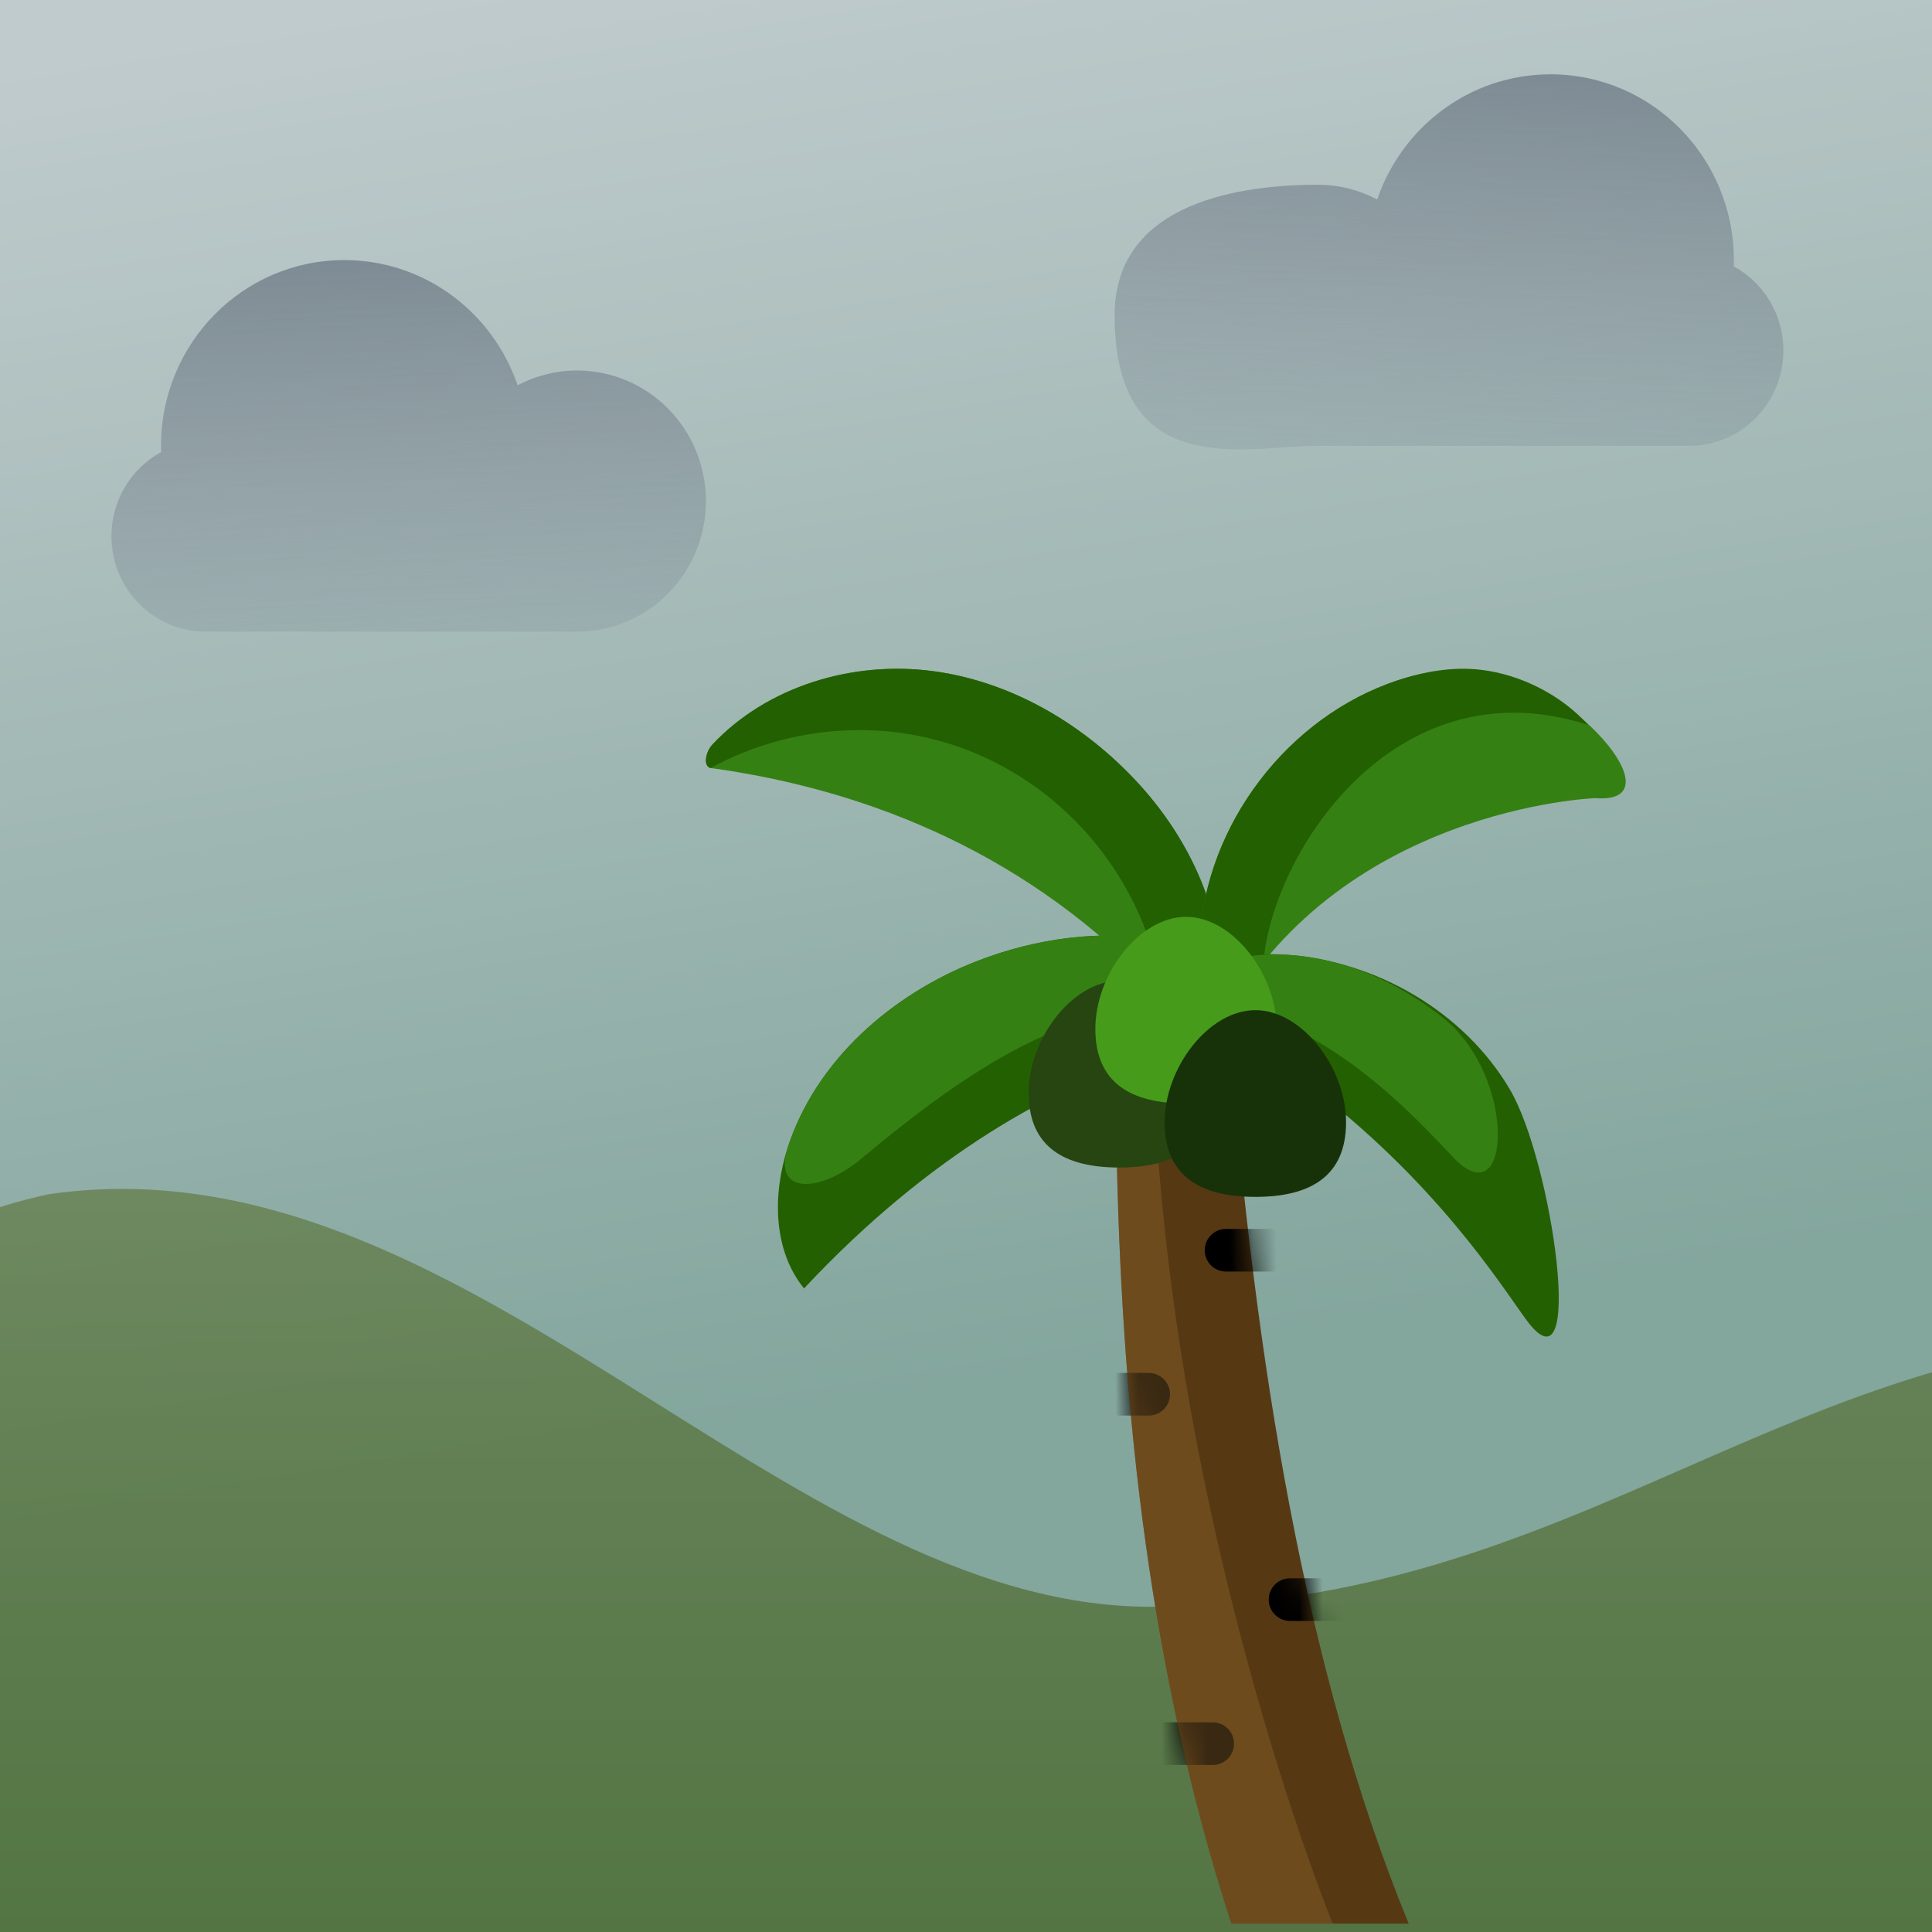 <svg width="84" height="84" viewBox="0 0 84 84" fill="none" xmlns="http://www.w3.org/2000/svg">
<g clip-path="url(#clip0_195_1208)">
<rect width="84" height="84" fill="url(#paint0_linear_195_1208)"/>
<path fill-rule="evenodd" clip-rule="evenodd" d="M-19.385 84.905C-19.385 84.905 -18.477 56.387 2.093 51.928C20.079 49.276 33.945 69.859 50.027 69.859C68.77 69.859 77.603 57.914 95.801 57.914C109.074 57.914 122.034 68.299 140.108 64.699C146.121 63.502 155.077 61.441 155.077 61.441L154.779 100.734L-19.385 103.385V84.905Z" fill="url(#paint1_linear_195_1208)" fill-opacity="0.7"/>
<path d="M34.958 56.019C46 44.21 56.547 44.612 57.753 44.831C55.959 42.724 53.365 41.356 50.639 40.878C47.913 40.4 45.069 40.782 42.488 41.783C38.772 43.224 35.477 46.109 34.247 49.9C33.587 51.938 33.608 54.357 34.958 56.019Z" fill="#236002"/>
<path d="M37.476 50.356C45.42 43.688 49.885 42.529 57.753 44.831C55.959 42.724 53.365 41.356 50.639 40.878C47.913 40.4 45.069 40.782 42.488 41.783C38.772 43.224 35.477 46.109 34.247 49.9C33.587 51.938 35.634 51.903 37.476 50.356Z" fill="#358013"/>
<path d="M49.194 46.761C48.767 48.017 48.531 49.375 48.562 50.702C48.815 61.549 50.001 72.738 53.538 83.638H61.249C56.727 72.622 54.581 59.228 53.412 44.758C53.448 44.063 52.484 43.788 51.818 43.98C50.546 44.345 49.62 45.504 49.194 46.761Z" fill="#563913"/>
<mask id="mask0_195_1208" style="mask-type:alpha" maskUnits="userSpaceOnUse" x="48" y="43" width="14" height="41">
<path d="M49.194 46.761C48.767 48.017 48.531 49.375 48.562 50.702C48.815 61.549 50.001 72.738 53.538 83.638H61.249C56.727 72.622 54.581 59.228 53.412 44.758C53.448 44.063 52.484 43.788 51.818 43.98C50.546 44.345 49.62 45.504 49.194 46.761Z" fill="#868162"/>
</mask>
<g mask="url(#mask0_195_1208)">
<path d="M52.378 54.357C52.378 53.845 52.793 53.43 53.306 53.43H57.016C57.529 53.43 57.944 53.845 57.944 54.357C57.944 54.87 57.529 55.285 57.016 55.285H53.306C52.793 55.285 52.378 54.87 52.378 54.357Z" fill="black"/>
<path d="M45.304 60.619C45.304 60.107 45.719 59.692 46.232 59.692H49.943C50.455 59.692 50.87 60.107 50.87 60.619C50.87 61.132 50.455 61.547 49.943 61.547H46.232C45.719 61.547 45.304 61.132 45.304 60.619Z" fill="black"/>
<path d="M55.161 69.549C55.161 69.036 55.576 68.621 56.089 68.621H59.8C60.312 68.621 60.727 69.036 60.727 69.549C60.727 70.061 60.312 70.477 59.8 70.477H56.089C55.576 70.477 55.161 70.061 55.161 69.549Z" fill="black"/>
<path d="M48.087 75.811C48.087 75.299 48.502 74.883 49.015 74.883H52.726C53.238 74.883 53.654 75.299 53.654 75.811C53.654 76.323 53.238 76.739 52.726 76.739H49.015C48.502 76.739 48.087 76.323 48.087 75.811Z" fill="black"/>
</g>
<path opacity="0.4" d="M49.194 46.761C48.767 48.017 48.531 49.375 48.562 50.702C48.815 61.549 50.001 72.738 53.538 83.638H57.944C57.944 83.638 50.522 65.548 50.1 45.138C50.087 44.519 49.392 46.175 49.194 46.761Z" fill="#92672D"/>
<path d="M52.768 44.525C52.68 44.849 52.486 45.233 52.151 45.221C51.865 44.856 51.573 44.501 51.276 44.153C48.711 41.155 45.724 38.789 42.405 37.022C39.24 35.338 35.774 34.198 32.084 33.574C31.715 33.511 31.343 33.454 30.97 33.402C30.533 33.392 30.673 32.692 30.972 32.373C33.364 29.829 37.077 28.724 40.539 29.176C44.002 29.628 47.185 31.526 49.537 34.108C52.092 36.912 53.755 40.862 52.768 44.525Z" fill="#358013"/>
<path d="M52.151 45.221C52.486 45.233 52.68 44.849 52.768 44.525C53.755 40.862 52.092 36.912 49.537 34.108C47.185 31.526 44.002 29.628 40.539 29.176C37.077 28.724 33.364 29.829 30.972 32.373C30.692 32.671 30.552 33.302 30.892 33.392C32.819 32.352 35.022 31.744 37.36 31.744C44.351 31.744 49.729 37.178 50.534 43.316C50.785 43.589 51.032 43.868 51.276 44.153C51.573 44.501 51.865 44.856 52.151 45.221Z" fill="#236002"/>
<path d="M52.16 40.874C52.091 42.208 52.262 43.623 53.053 44.699C58.06 35.107 69.367 34.701 69.367 34.701C73.078 34.991 68.149 29.367 64.38 29.193C63.162 29.049 61.936 29.192 60.771 29.578C55.995 31.159 52.419 35.85 52.16 40.874Z" fill="#358013"/>
<path d="M52.16 40.874C52.091 42.208 52.262 43.623 53.053 44.699C53.732 43.719 54.125 42.77 54.929 41.891C55.277 37.194 60.521 28.941 68.845 31.454C68.917 31.48 68.989 31.505 69.06 31.53C67.887 30.219 66.122 29.327 64.393 29.122C63.175 28.978 61.936 29.192 60.771 29.578C55.995 31.159 52.419 35.85 52.16 40.874Z" fill="#236002"/>
<path d="M56.727 47.051C55.51 46.139 53.631 45.374 52.195 44.875C51.575 44.659 51.309 43.853 51.523 43.232C51.737 42.611 52.304 42.172 52.907 41.909C53.843 41.501 54.897 41.44 55.917 41.51C59.838 41.782 63.652 43.98 65.647 47.367C67.511 50.53 68.969 60.953 66.352 57.372C65.25 55.865 62.409 51.313 56.727 47.051Z" fill="#236002"/>
<path d="M51.624 43.399C56.959 43.92 60.611 47.573 63.163 50.299C65.714 53.024 65.978 46.845 62.757 44.268C57.248 39.862 51.276 41.601 51.624 43.399Z" fill="#358013"/>
<path d="M52.61 47.515C52.61 49.885 51.037 50.762 48.667 50.762C46.297 50.762 44.724 49.885 44.724 47.515C44.724 45.146 46.638 42.645 48.667 42.645C50.696 42.645 52.61 45.146 52.61 47.515Z" fill="#264510"/>
<path d="M55.509 44.732C55.509 47.102 53.936 47.979 51.566 47.979C49.196 47.979 47.623 47.102 47.623 44.732C47.623 42.362 49.537 39.862 51.566 39.862C53.596 39.862 55.509 42.362 55.509 44.732Z" fill="#469B1A"/>
<path d="M58.524 48.791C58.524 51.16 56.951 52.038 54.581 52.038C52.212 52.038 50.638 51.16 50.638 48.791C50.638 46.421 52.552 43.92 54.581 43.92C56.611 43.92 58.524 46.421 58.524 48.791Z" fill="#173208"/>
<path opacity="0.9" d="M15.053 27.462H25.092C28.185 27.462 30.692 24.92 30.692 21.786C30.692 18.651 28.185 16.11 25.092 16.11C24.159 16.11 23.279 16.342 22.505 16.751C21.428 13.583 18.461 11.308 14.969 11.308C10.568 11.308 7 14.924 7 19.385C7 19.476 7.002 19.567 7.004 19.658C5.72 20.357 4.846 21.732 4.846 23.314C4.846 25.605 6.678 27.462 8.938 27.462H14.969C14.982 27.462 15.053 27.462 15.053 27.462H14.969H15.053Z" fill="url(#paint2_linear_195_1208)"/>
<path opacity="0.9" d="M67.332 19.385H57.292C54.2 19.385 48.462 21 48.462 13.709C48.462 8.674 54.2 8.033 57.292 8.033C58.226 8.033 59.106 8.265 59.879 8.674C60.957 5.506 63.924 3.231 67.415 3.231C71.817 3.231 75.385 6.847 75.385 11.308C75.385 11.399 75.383 11.49 75.38 11.581C76.665 12.28 77.538 13.655 77.538 15.237C77.538 17.528 75.706 19.385 73.446 19.385H67.415C67.403 19.385 67.332 19.385 67.332 19.385Z" fill="url(#paint3_linear_195_1208)"/>
</g>
<defs>
<linearGradient id="paint0_linear_195_1208" x1="35.112" y1="-2.94" x2="45.276" y2="59.64" gradientUnits="userSpaceOnUse">
<stop stop-color="#C0CBCD"/>
<stop offset="1" stop-color="#83A69D"/>
</linearGradient>
<linearGradient id="paint1_linear_195_1208" x1="67.846" y1="51.692" x2="67.846" y2="103.385" gradientUnits="userSpaceOnUse">
<stop stop-color="#607942"/>
<stop offset="1" stop-color="#2C5206"/>
</linearGradient>
<linearGradient id="paint2_linear_195_1208" x1="10.5" y1="4.038" x2="11.888" y2="36.21" gradientUnits="userSpaceOnUse">
<stop stop-color="#5C6A77"/>
<stop offset="1" stop-color="#818B97" stop-opacity="0"/>
</linearGradient>
<linearGradient id="paint3_linear_195_1208" x1="71.178" y1="-4.107" x2="69.92" y2="28.38" gradientUnits="userSpaceOnUse">
<stop stop-color="#5C6A77"/>
<stop offset="1" stop-color="#818B97" stop-opacity="0"/>
</linearGradient>
<clipPath id="clip0_195_1208">
<rect width="84" height="84" fill="white"/>
</clipPath>
</defs>
</svg>
